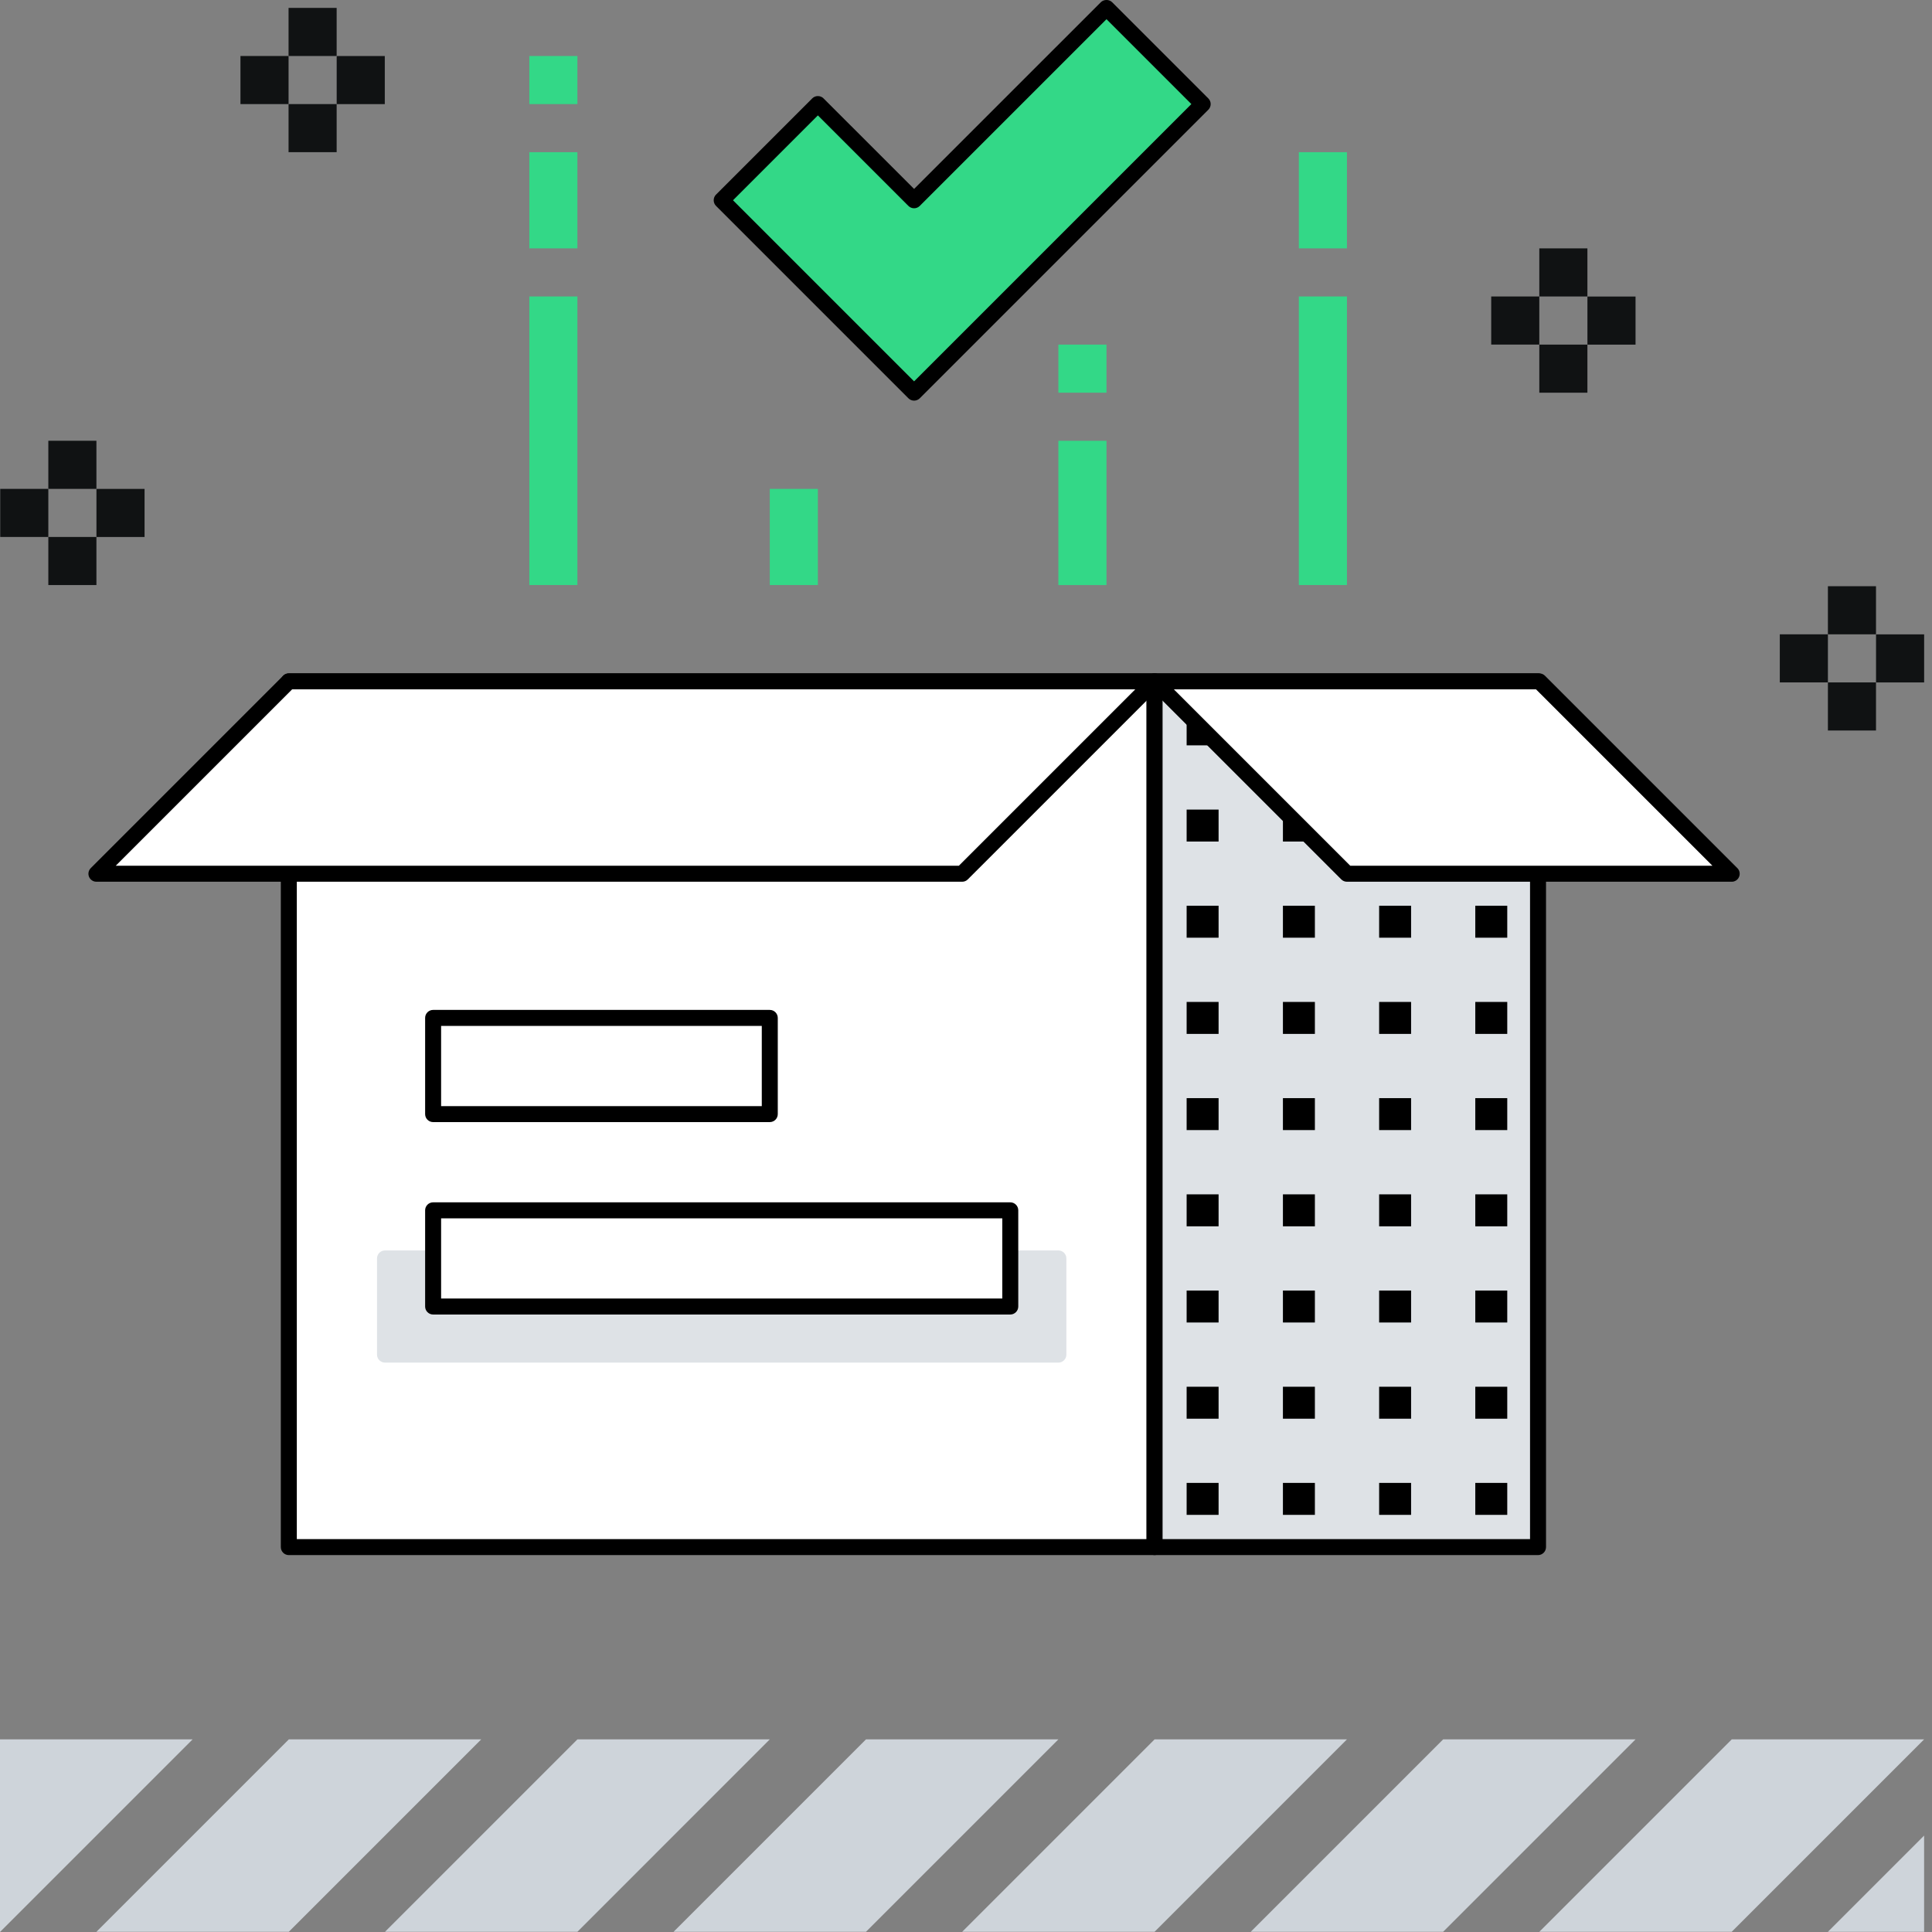 <svg width="130" height="130" viewBox="0 0 130 130" fill="none" xmlns="http://www.w3.org/2000/svg">
<rect x="0" y="0" width="130" height="130" fill="#808080" stroke="none"/>
<g clip-path="url(#clip0)">
<path d="M77.687 45.846H19.434V104.099H77.687V45.846Z" fill="white"/>
<path d="M77.689 104.639H19.434C19.137 104.639 18.896 104.398 18.896 104.101V45.846C18.896 45.55 19.137 45.309 19.434 45.309H77.687C77.984 45.309 78.225 45.55 78.225 45.846V104.099C78.227 104.398 77.986 104.639 77.689 104.639ZM19.972 103.564H77.149V46.384H19.972V103.564Z" fill="black"/>
<path d="M71.216 84.676H25.907V91.149H71.216V84.676Z" fill="#DEE2E6"/>
<path d="M71.216 91.687H25.907C25.61 91.687 25.369 91.446 25.369 91.149V84.676C25.369 84.379 25.61 84.139 25.907 84.139H71.216C71.513 84.139 71.754 84.379 71.754 84.676V91.149C71.754 91.446 71.513 91.687 71.216 91.687ZM26.445 90.612H70.678V85.214H26.445V90.612Z" fill="#DEE2E6"/>
<path d="M103.491 45.846H77.689V104.099H103.491V45.846Z" fill="#DEE2E6"/>
<path d="M103.491 104.639H77.689C77.392 104.639 77.151 104.398 77.151 104.101V45.846C77.151 45.55 77.392 45.309 77.689 45.309H103.491C103.787 45.309 104.028 45.55 104.028 45.846V104.099C104.028 104.398 103.787 104.639 103.491 104.639ZM78.227 103.564H102.953V46.384H78.227V103.564Z" fill="black"/>
<path d="M81.996 48.002H79.846V50.152H81.996V48.002Z" fill="black"/>
<path d="M88.476 54.475H86.325V56.625H88.476V54.475Z" fill="black"/>
<path d="M19.434 45.846L6.488 58.792H64.743L77.689 45.846H19.434Z" fill="white"/>
<path d="M64.743 59.33H6.488C6.271 59.33 6.075 59.199 5.991 58.998C5.907 58.798 5.955 58.566 6.107 58.414L19.053 45.468C19.154 45.367 19.29 45.31 19.434 45.31H77.687C77.904 45.31 78.1 45.442 78.184 45.642C78.267 45.842 78.22 46.074 78.067 46.227L65.121 59.173C65.023 59.274 64.885 59.33 64.743 59.33ZM7.787 58.254H64.519L76.39 46.384H19.658L7.787 58.254Z" fill="black"/>
<path d="M19.434 117.039L6.488 129.985H19.434L32.38 117.039H19.434Z" fill="#CED4DA"/>
<path d="M38.853 117.039L25.907 129.985H38.853L51.797 117.039H38.853Z" fill="#CED4DA"/>
<path d="M58.27 117.039L45.324 129.985H58.27L71.216 117.039H58.27Z" fill="#CED4DA"/>
<path d="M77.689 117.039L64.743 129.985H77.689L90.633 117.039H77.689Z" fill="#CED4DA"/>
<path d="M97.106 117.039L84.16 129.985H97.106L110.052 117.039H97.106Z" fill="#CED4DA"/>
<path d="M116.525 117.039L103.579 129.985H116.523L129.469 117.039H116.525Z" fill="#CED4DA"/>
<path d="M129.469 123.512V129.985H122.996L129.469 123.512Z" fill="#CED4DA"/>
<path d="M12.961 117.039L0 130V117.039H12.961Z" fill="#CED4DA"/>
<path d="M93.869 56.625C94.463 56.625 94.945 56.144 94.945 55.55C94.945 54.956 94.463 54.475 93.869 54.475C93.276 54.475 92.794 54.956 92.794 55.55C92.794 56.144 93.276 56.625 93.869 56.625Z" fill="black"/>
<path d="M100.342 56.625C100.936 56.625 101.418 56.144 101.418 55.55C101.418 54.956 100.936 54.475 100.342 54.475C99.749 54.475 99.267 54.956 99.267 55.55C99.267 56.144 99.749 56.625 100.342 56.625Z" fill="black"/>
<path d="M103.579 45.846L116.523 58.792H90.633L77.689 45.846H103.579Z" fill="white"/>
<path d="M116.525 59.33H90.633C90.491 59.33 90.353 59.274 90.252 59.173L77.306 46.227C77.154 46.074 77.106 45.842 77.19 45.642C77.274 45.442 77.47 45.31 77.687 45.31H103.577C103.719 45.31 103.856 45.367 103.957 45.468L116.903 58.414C117.056 58.566 117.103 58.798 117.02 58.998C116.938 59.199 116.742 59.33 116.525 59.33ZM90.857 58.254H115.226L103.355 46.384H78.986L90.857 58.254Z" fill="black"/>
<path d="M67.98 81.439H29.144V87.912H67.98V81.439Z" fill="white"/>
<path d="M67.98 88.451H29.144C28.847 88.451 28.606 88.21 28.606 87.913V81.44C28.606 81.143 28.847 80.902 29.144 80.902H67.98C68.276 80.902 68.517 81.143 68.517 81.44V87.913C68.517 88.21 68.276 88.451 67.98 88.451ZM29.681 87.375H67.442V81.978H29.681V87.375Z" fill="black"/>
<path d="M51.797 68.492H29.144V74.965H51.797V68.492Z" fill="white"/>
<path d="M51.797 75.503H29.144C28.847 75.503 28.606 75.263 28.606 74.966V68.493C28.606 68.196 28.847 67.955 29.144 67.955H51.797C52.094 67.955 52.335 68.196 52.335 68.493V74.966C52.335 75.263 52.094 75.503 51.797 75.503ZM29.681 74.428H51.259V69.03H29.681V74.428Z" fill="black"/>
<path d="M48.56 13.475L55.033 7.002L61.506 13.475L74.453 0.529L80.923 7.002L61.506 26.419L48.56 13.475Z" fill="#33D887"/>
<path d="M61.507 26.958C61.364 26.958 61.227 26.902 61.126 26.801L48.18 13.855C48.079 13.754 48.023 13.618 48.023 13.474C48.023 13.33 48.079 13.195 48.18 13.094L54.653 6.621C54.754 6.519 54.889 6.464 55.033 6.464C55.175 6.464 55.313 6.519 55.414 6.621L61.507 12.713L74.072 0.15C74.274 -0.052 74.631 -0.052 74.833 0.15L81.306 6.623C81.517 6.833 81.517 7.173 81.306 7.384L61.889 26.801C61.786 26.902 61.648 26.958 61.507 26.958ZM49.322 13.476L61.507 25.661L80.164 7.003L74.453 1.292L61.887 13.857C61.786 13.958 61.651 14.014 61.507 14.014C61.364 14.014 61.227 13.958 61.126 13.857L55.033 7.765L49.322 13.476Z" fill="black"/>
<path d="M3.252 32.895H0.015V36.131H3.252V32.895Z" fill="#101213"/>
<path d="M6.488 29.658H3.252V32.895H6.488V29.658Z" fill="#101213"/>
<path d="M9.727 32.897H6.49V36.133H9.727V32.897Z" fill="#101213"/>
<path d="M6.488 36.131H3.252V39.367H6.488V36.131Z" fill="#101213"/>
<path d="M19.417 3.768H16.18V7.004H19.417V3.768Z" fill="#101213"/>
<path d="M22.653 0.531H19.417V3.768H22.653V0.531Z" fill="#101213"/>
<path d="M25.892 3.77H22.655V7.006H25.892V3.77Z" fill="#101213"/>
<path d="M22.653 7.004H19.417V10.24H22.653V7.004Z" fill="#101213"/>
<path d="M103.577 19.949H100.34V23.186H103.577V19.949Z" fill="#101213"/>
<path d="M106.813 16.713H103.577V19.949H106.813V16.713Z" fill="#101213"/>
<path d="M110.052 19.953H106.815V23.19H110.052V19.953Z" fill="#101213"/>
<path d="M106.813 23.188H103.577V26.424H106.813V23.188Z" fill="#101213"/>
<path d="M122.996 42.682H119.759V45.918H122.996V42.682Z" fill="#101213"/>
<path d="M126.232 39.445H122.996V42.682H126.232V39.445Z" fill="#101213"/>
<path d="M129.471 42.684H126.234V45.92H129.471V42.684Z" fill="#101213"/>
<path d="M126.232 45.918H122.996V49.154H126.232V45.918Z" fill="#101213"/>
<path d="M81.996 67.418H79.846V69.569H81.996V67.418Z" fill="black"/>
<path d="M88.476 67.418H86.325V69.569H88.476V67.418Z" fill="black"/>
<path d="M94.949 67.418H92.799V69.569H94.949V67.418Z" fill="black"/>
<path d="M101.42 67.418H99.269V69.569H101.42V67.418Z" fill="black"/>
<path d="M81.996 60.945H79.846V63.096H81.996V60.945Z" fill="black"/>
<path d="M88.476 60.945H86.325V63.096H88.476V60.945Z" fill="black"/>
<path d="M81.996 54.475H79.846V56.625H81.996V54.475Z" fill="black"/>
<path d="M94.949 60.945H92.799V63.096H94.949V60.945Z" fill="black"/>
<path d="M101.42 60.945H99.269V63.096H101.42V60.945Z" fill="black"/>
<path d="M81.996 73.891H79.846V76.041H81.996V73.891Z" fill="black"/>
<path d="M88.476 73.891H86.325V76.041H88.476V73.891Z" fill="black"/>
<path d="M94.949 73.891H92.799V76.041H94.949V73.891Z" fill="black"/>
<path d="M101.42 73.891H99.269V76.041H101.42V73.891Z" fill="black"/>
<path d="M81.996 80.365H79.846V82.516H81.996V80.365Z" fill="black"/>
<path d="M88.476 80.365H86.325V82.516H88.476V80.365Z" fill="black"/>
<path d="M94.949 80.365H92.799V82.516H94.949V80.365Z" fill="black"/>
<path d="M101.42 80.365H99.269V82.516H101.42V80.365Z" fill="black"/>
<path d="M81.996 86.838H79.846V88.988H81.996V86.838Z" fill="black"/>
<path d="M88.476 86.838H86.325V88.988H88.476V86.838Z" fill="black"/>
<path d="M94.949 86.838H92.799V88.988H94.949V86.838Z" fill="black"/>
<path d="M101.42 86.838H99.269V88.988H101.42V86.838Z" fill="black"/>
<path d="M81.996 93.311H79.846V95.461H81.996V93.311Z" fill="black"/>
<path d="M88.476 93.311H86.325V95.461H88.476V93.311Z" fill="black"/>
<path d="M94.949 93.311H92.799V95.461H94.949V93.311Z" fill="black"/>
<path d="M101.42 93.311H99.269V95.461H101.42V93.311Z" fill="black"/>
<path d="M81.996 99.781H79.846V101.932H81.996V99.781Z" fill="black"/>
<path d="M88.476 99.781H86.325V101.932H88.476V99.781Z" fill="black"/>
<path d="M94.949 99.781H92.799V101.932H94.949V99.781Z" fill="black"/>
<path d="M101.42 99.781H99.269V101.932H101.42V99.781Z" fill="black"/>
<path d="M38.853 19.949H35.617V39.366H38.853V19.949Z" fill="#33D887"/>
<path d="M38.853 10.24H35.617V16.713H38.853V10.24Z" fill="#33D887"/>
<path d="M38.853 3.768H35.617V7.004H38.853V3.768Z" fill="#33D887"/>
<path d="M90.633 19.949H87.396V39.366H90.633V19.949Z" fill="#33D887"/>
<path d="M90.633 10.24H87.396V16.713H90.633V10.24Z" fill="#33D887"/>
<path d="M55.033 32.895H51.797V39.367H55.033V32.895Z" fill="#33D887"/>
<path d="M74.453 29.658H71.216V39.368H74.453V29.658Z" fill="#33D887"/>
<path d="M74.453 23.188H71.216V26.424H74.453V23.188Z" fill="#33D887"/>
</g>
<defs>
<clipPath id="clip0">
<rect width="129.471" height="130" fill="white"/>
</clipPath>
</defs>
</svg>
